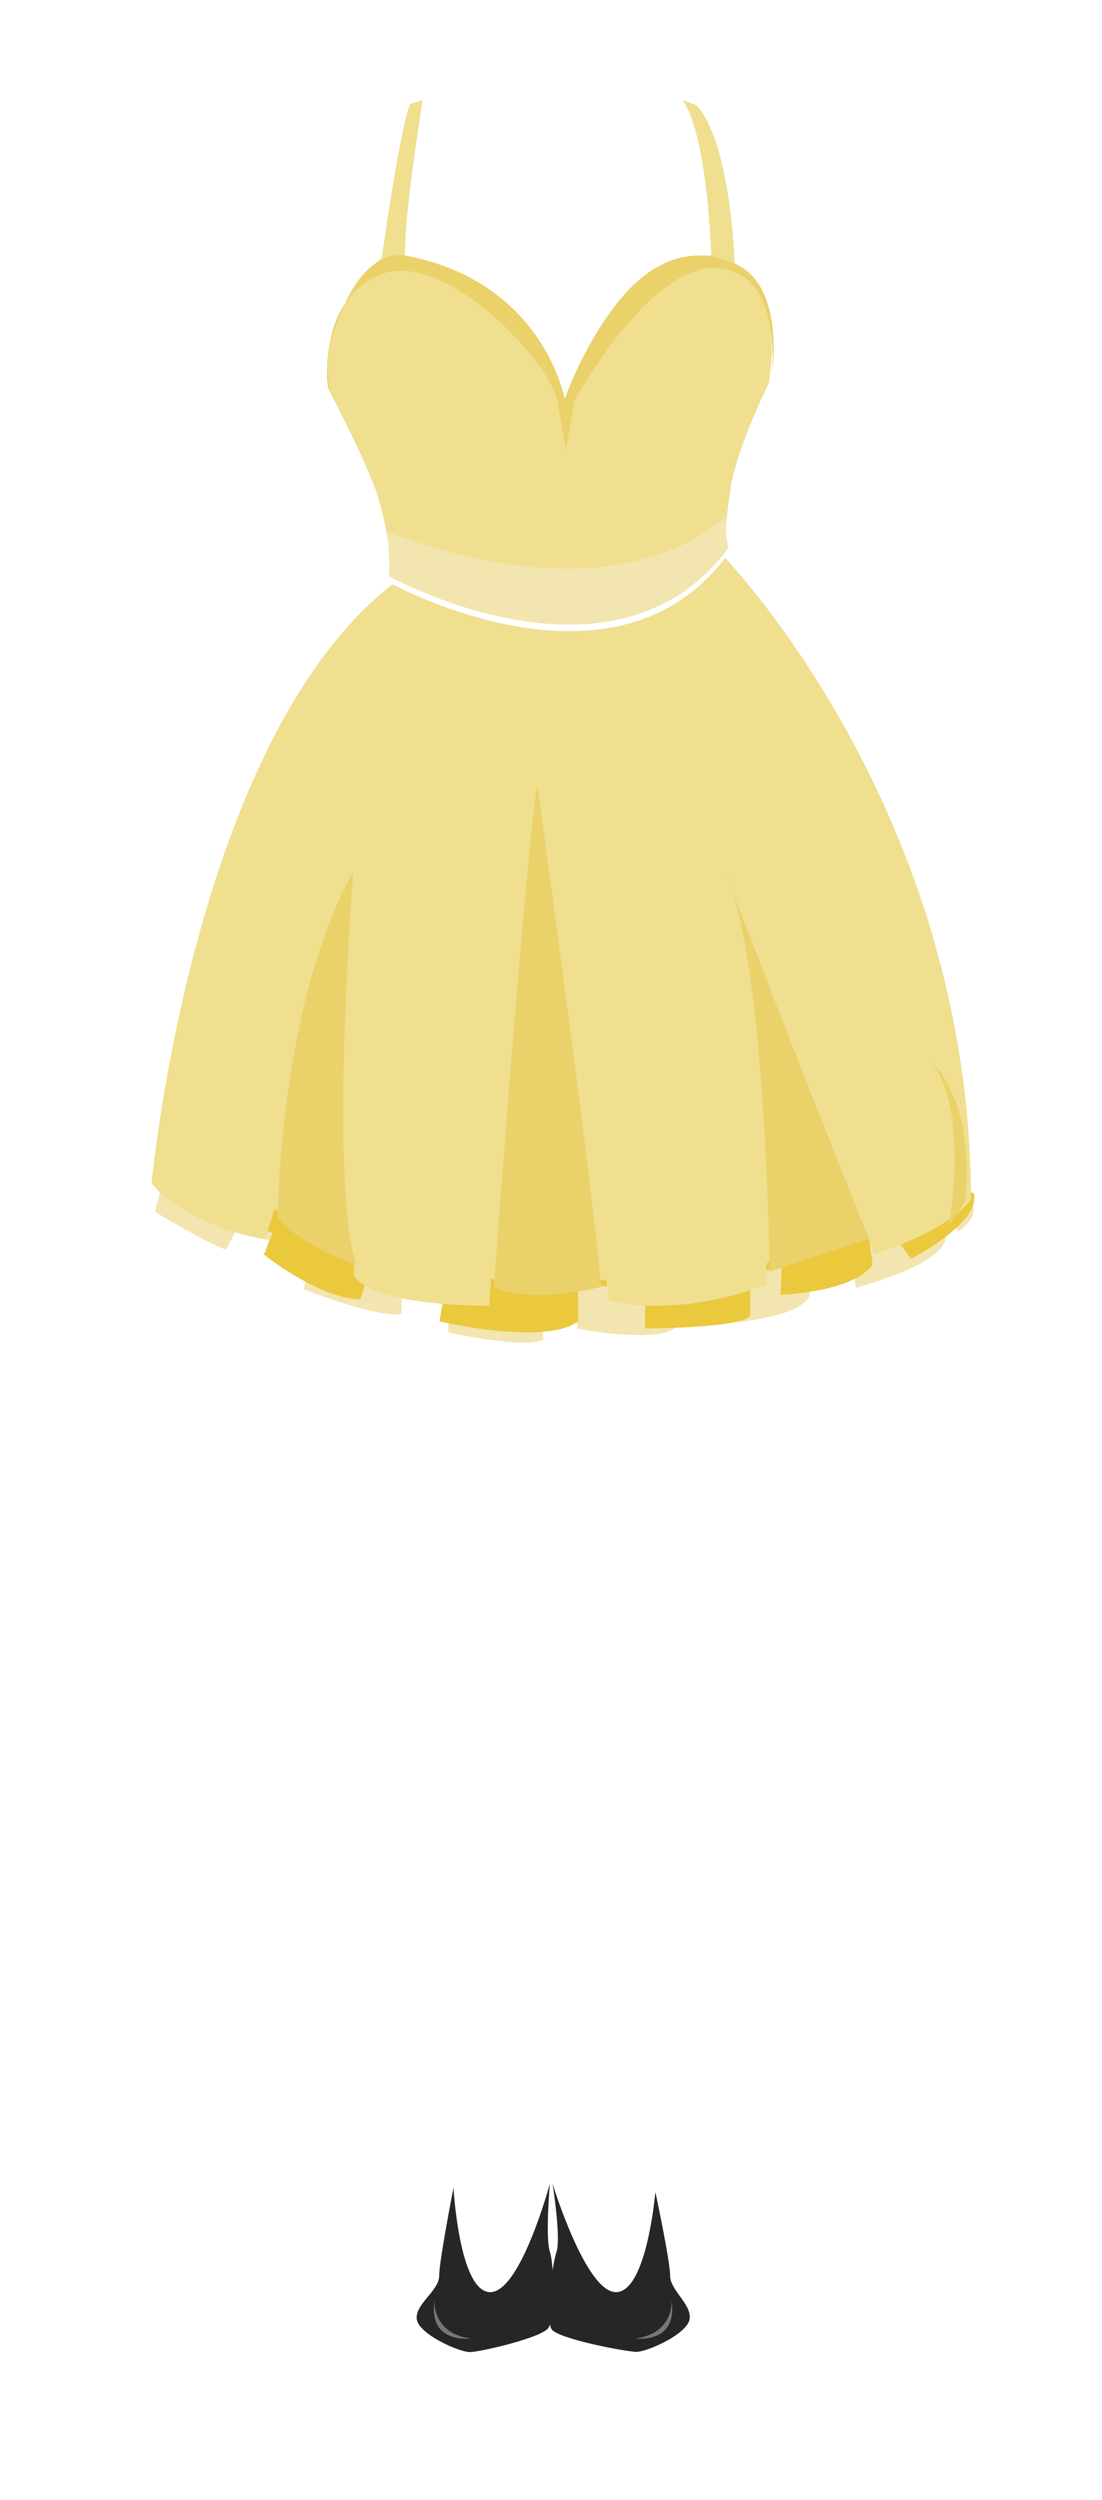 <svg xmlns="http://www.w3.org/2000/svg" viewBox="0 0 183 415"><defs><style>.cls-1{fill:none;}.cls-2{fill:#262626;}.cls-3{fill:#777;}.cls-4{fill:#f2e5af;}.cls-5{fill:#eac93d;}.cls-6{fill:#efdf8f;}.cls-7{fill:#ead16a;}</style></defs><title>sfg2</title><g id="Layer_2" data-name="Layer 2"><g id="sfg2"><g id="sfg2-2" data-name="sfg2"><rect class="cls-1" width="183" height="415"/><g id="dressshoes_girl" data-name="dressshoes girl"><path class="cls-2" d="M75.31,363.12s.92,17.1,6,17.35,10-18,10-18-.77,9,0,11.28.84,11.07-.25,12.67-11.33,4-13.06,4-8.45-2.95-8.79-5.45,3.72-4.73,3.72-7.21S75.31,363.12,75.31,363.12Z"/><path class="cls-3" d="M72.15,381.83s-.45,5.47,6,6.33C78.2,388.16,71.05,389.16,72.15,381.83Z"/><path class="cls-2" d="M108.83,363.84s-1.38,16.38-6.44,16.63-10.63-18-10.63-18,1.42,9,.66,11.28-1.91,11.28-.82,12.88,12.4,3.75,14.12,3.75,8.45-2.95,8.8-5.45-3.24-4.73-3.24-7.21S108.83,363.84,108.83,363.84Z"/><path class="cls-3" d="M111.53,381.83s.46,5.47-6,6.33C105.48,388.16,112.63,389.16,111.53,381.83Z"/></g><g id="sfgskirt2"><path class="cls-4" d="M27.29,195.05l-1.57,6.08s7.62,4.71,11.82,6.32l2.09-4,11.61,5.84L50.5,214s11.84,4.75,16.18,4.12v-4.86l7.78,1.36v6.54s12.93,2.89,15.8,1.16l-.74-5.71,5.81-1.49.59,5.46s13.22,2.44,16.2-.19l-.49-4.65,9.26-1.37,1,5.11s11.09-.76,12.57-4.49v-5.21l6.79-2.11.87,6.08s15-3.84,14.94-8.56l-2.07-2.6,3.31-.79.74,2.65s2.69-1.49,2.67-4L152,193.56Z"/><path class="cls-5" d="M28.44,182.47l-2.6,14.17,19.43,8-1.44,3.6s9.06,7.28,16,7.45l1.65-5s9.55.33,12.51,2.65l-1,6s17.53,4.1,23,0v-5.79l11.14-.17v7.12s17.5,0,17.45-2.38v-6.06l5.27-2.15-.25,5s12-.35,15.31-5l-.57-4.32,3.29-1.64,3.63,5S163,203,161.7,198Z"/><path class="cls-6" d="M120.44,92.61C103.69,114.45,73.12,101,65.18,97c-33.23,25.81-40,99.42-40,99.42C31.13,203.71,44,205.7,44,205.7l1.65-5.11a29.57,29.57,0,0,0,13.08,8.08v3c3.19,5.31,22.49,5.07,22.49,5.07l.33-4.48c5.92,1.92,19.13.19,19.13.19l.43,3.5c13.48,2.82,26.21-2.81,26.21-2.81v-3.47l16.46-5.46,1.32,4c13.17-4.3,16.14-9.08,16.14-9.08C161.21,140,127.07,99.84,120.44,92.61Z"/><path class="cls-7" d="M46.13,202s.17-35,12.52-57.33c0,0-4.07,52.16.56,65.42C59.21,210.08,48.93,206.21,46.13,202Z"/><path class="cls-7" d="M82,213.66s5.52-74.91,7.25-83.31c0,0,9.08,66,10.59,83.23C99.87,213.58,89.1,216.64,82,213.66Z"/><path class="cls-7" d="M127.8,211.07s-.49-51.27-7.4-66.41c0,0,6.57,17.59,23.87,61Z"/><path class="cls-7" d="M157.56,203.48s3.5-18.3-2.75-27.1c0,0,7.23,6.42,5.42,23.13Z"/></g><g id="sfgshirt2"><path class="cls-6" d="M62.53,81.73A52.67,52.67,0,0,1,65,95.7C98.22,109.46,116.6,95,120.94,91a1.93,1.93,0,0,1-.48-1.53s-.15-1.25.81-8.1,6.39-17.74,6.39-17.74C130.29,47,122,43.75,122,43.75c-1-21.6-6.29-26.24-6.29-26.24l-2.37-.91c4.2,5.95,4.77,25.82,4.77,25.82-16.07-1-24.35,23.83-24.35,23.83-6.32-21-26.5-23.83-26.5-23.83-.12-7.21,2.94-25.82,2.94-25.82l-2.11.69c-1.67,4-4.69,25.46-4.69,25.46C51.4,54,54.74,65,54.74,65S60.27,75.4,62.53,81.73Z"/><path class="cls-4" d="M64.21,88.26s.76,5.45.32,7.35c0,0,37.47,20.92,56.41-4.63a27.53,27.53,0,0,1-.42-5.37S104.55,103.49,64.21,88.26Z"/><path class="cls-7" d="M95.35,66.58S107.62,44,118.89,44.49s9.28,17.62,9.28,17.62,2.37-14.64-6.15-18.36-19-.66-28.24,22.5c0,0-3.49-19.57-26.5-23.83,0,0-8.23-2.31-12.74,15.95,0,0-.66,5,.2,6.65,0,0-2.71-14.33,8.06-19.29S91.55,60.37,92.58,66.58,94,74.64,94,74.64Z"/></g></g></g></g></svg>